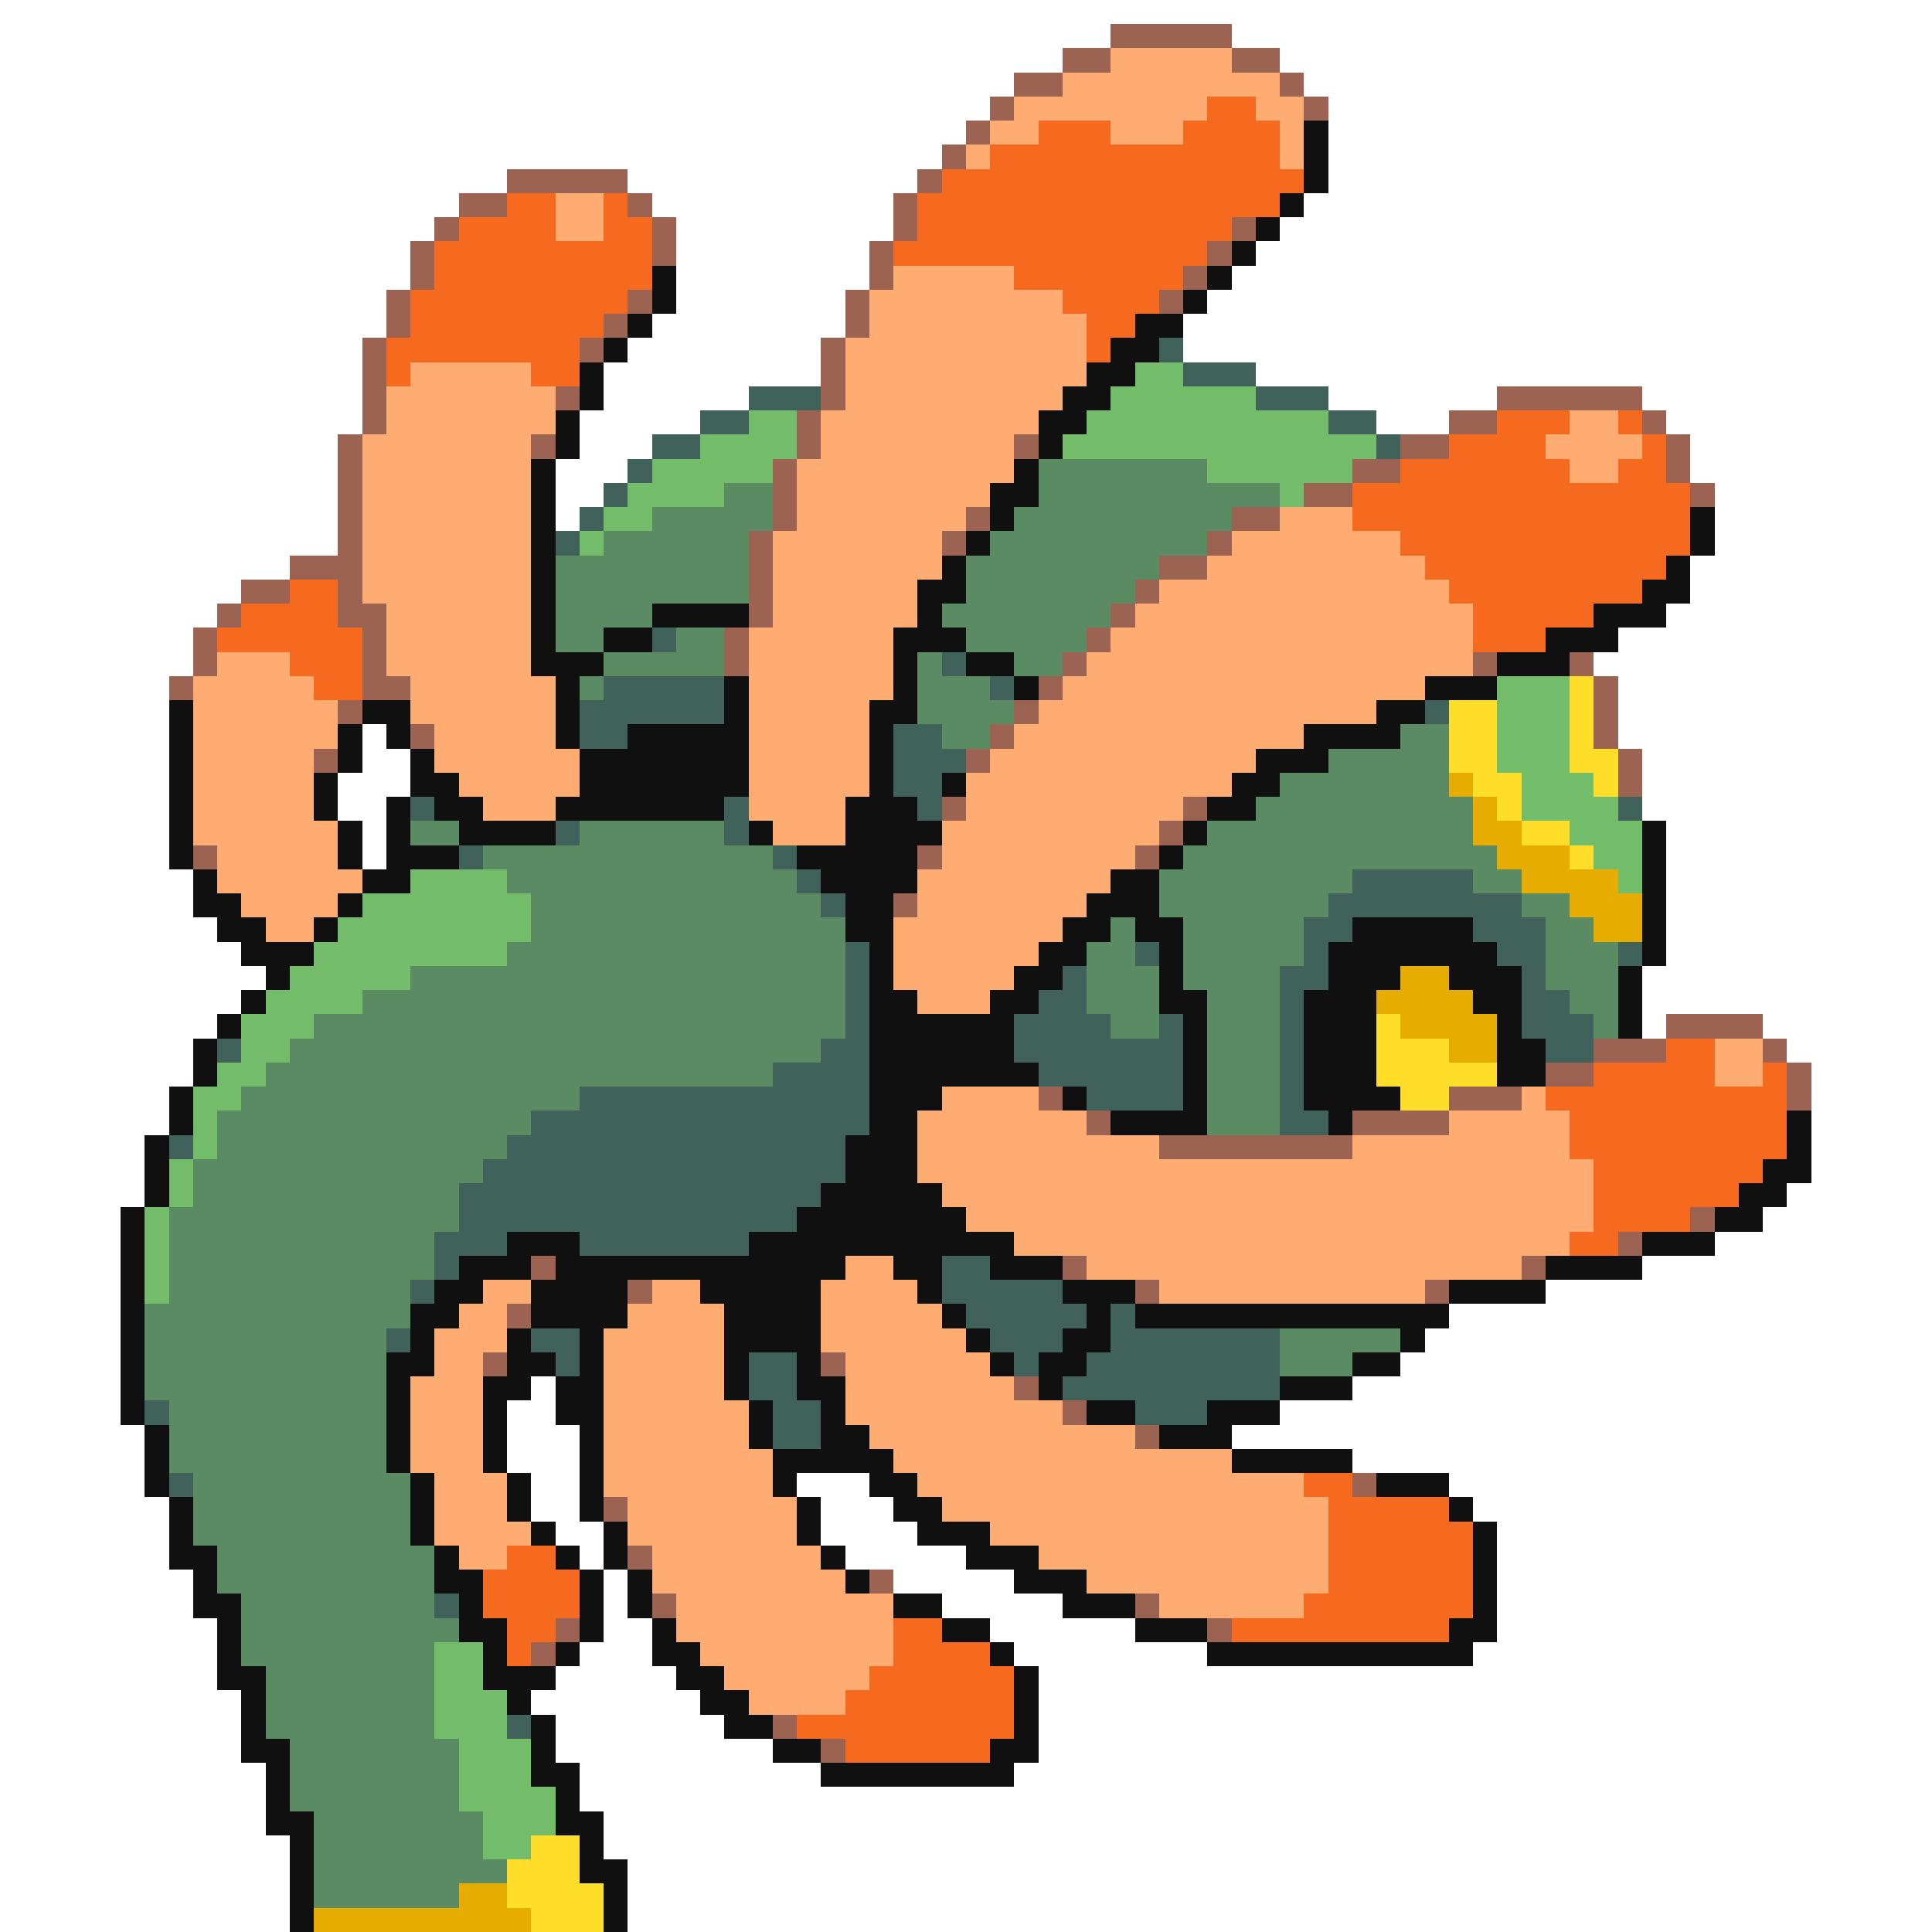 <svg xmlns="http://www.w3.org/2000/svg" viewBox="0 -0.5 80 80" shape-rendering="crispEdges">
<path stroke="#9c6252" d="M46 1h5M44 2h2M51 2h2M42 3h2M53 3h1M41 4h1M54 4h1M40 5h1M39 6h1M21 7h5M38 7h1M19 8h2M26 8h1M37 8h1M18 9h1M27 9h1M37 9h1M51 9h1M17 10h1M27 10h1M36 10h1M50 10h1M17 11h1M36 11h1M49 11h1M16 12h1M26 12h1M35 12h1M48 12h1M16 13h1M25 13h1M35 13h1M15 14h1M24 14h1M34 14h1M15 15h1M34 15h1M15 16h1M23 16h1M34 16h1M62 16h6M15 17h1M33 17h1M60 17h2M68 17h1M14 18h1M22 18h1M33 18h1M42 18h1M58 18h2M69 18h1M14 19h1M32 19h1M56 19h2M69 19h1M14 20h1M32 20h1M54 20h2M70 20h1M14 21h1M32 21h1M40 21h1M51 21h2M14 22h1M31 22h1M39 22h1M50 22h1M12 23h3M31 23h1M48 23h2M10 24h2M14 24h1M31 24h1M47 24h1M9 25h1M14 25h2M31 25h1M46 25h1M8 26h1M15 26h1M30 26h1M45 26h1M8 27h1M15 27h1M30 27h1M44 27h1M61 27h1M65 27h1M7 28h1M15 28h2M43 28h1M66 28h1M14 29h1M42 29h1M66 29h1M17 30h1M41 30h1M66 30h1M13 31h1M40 31h1M67 31h1M67 32h1M39 33h1M49 33h1M48 34h1M8 35h1M38 35h1M47 35h1M37 37h1M69 42h4M66 43h3M73 43h1M64 44h2M74 44h1M43 45h1M60 45h3M74 45h1M45 46h1M56 46h4M48 47h8M70 50h1M67 51h1M22 52h1M44 52h1M63 52h1M26 53h1M47 53h1M59 53h1M21 54h1M20 56h1M34 56h1M42 57h1M44 58h1M47 59h1M56 61h1M25 62h1M26 64h1M36 65h1M27 66h1M47 66h1M23 67h1M50 67h1M22 68h1M32 71h1M34 72h1" />
<path stroke="#ffac73" d="M46 2h5M44 3h9M42 4h8M52 4h2M41 5h2M46 5h3M53 5h1M40 6h1M53 6h1M23 8h2M23 9h2M37 11h5M36 12h8M36 13h9M35 14h10M17 15h5M35 15h10M16 16h7M35 16h9M16 17h7M34 17h9M65 17h2M15 18h7M34 18h8M64 18h4M15 19h7M33 19h9M65 19h2M15 20h7M33 20h8M15 21h7M33 21h7M53 21h3M15 22h7M32 22h7M51 22h7M15 23h7M32 23h7M50 23h9M15 24h7M32 24h6M48 24h12M16 25h6M32 25h6M47 25h14M16 26h6M31 26h6M46 26h15M9 27h3M16 27h6M31 27h6M45 27h16M8 28h5M17 28h6M31 28h6M44 28h15M8 29h6M17 29h6M31 29h5M43 29h14M8 30h6M18 30h5M31 30h5M42 30h12M8 31h5M18 31h6M31 31h5M41 31h11M8 32h5M19 32h5M31 32h5M40 32h11M8 33h5M20 33h3M31 33h4M40 33h9M8 34h6M32 34h3M39 34h9M9 35h5M39 35h8M9 36h6M38 36h8M10 37h4M38 37h7M11 38h2M37 38h7M37 39h6M37 40h5M38 41h3M71 43h2M71 44h2M39 45h4M63 45h1M38 46h7M60 46h5M38 47h10M56 47h9M38 48h28M39 49h27M40 50h26M42 51h23M35 52h2M45 52h18M20 53h2M27 53h2M34 53h4M48 53h11M19 54h2M26 54h4M34 54h5M18 55h3M25 55h5M34 55h6M18 56h2M25 56h5M35 56h6M17 57h3M25 57h5M35 57h7M17 58h3M25 58h6M35 58h9M17 59h3M25 59h6M36 59h11M17 60h3M25 60h7M37 60h14M18 61h3M25 61h7M38 61h16M18 62h3M26 62h7M39 62h16M18 63h4M26 63h7M41 63h14M19 64h2M27 64h7M43 64h12M27 65h8M45 65h10M28 66h9M48 66h6M28 67h9M29 68h8M30 69h6M31 70h4" />
<path stroke="#f66a20" d="M50 4h2M43 5h3M49 5h4M41 6h12M39 7h15M21 8h2M25 8h1M38 8h15M19 9h4M25 9h2M38 9h13M18 10h9M37 10h13M18 11h9M42 11h7M17 12h9M44 12h4M17 13h8M45 13h2M16 14h8M45 14h1M16 15h1M22 15h2M62 17h3M67 17h1M60 18h4M68 18h1M58 19h7M67 19h2M56 20h14M56 21h14M58 22h12M59 23h10M12 24h2M60 24h8M10 25h4M61 25h5M9 26h6M61 26h3M12 27h3M13 28h2M69 43h2M66 44h5M73 44h1M64 45h10M65 46h9M65 47h9M66 48h7M66 49h6M66 50h4M65 51h2M54 61h2M55 62h5M55 63h6M21 64h2M55 64h6M20 65h4M55 65h6M20 66h4M54 66h7M21 67h2M37 67h2M51 67h9M21 68h1M37 68h4M36 69h6M35 70h7M33 71h9M35 72h6" />
<path stroke="#101010" d="M54 5h1M54 6h1M54 7h1M53 8h1M52 9h1M51 10h1M27 11h1M50 11h1M27 12h1M49 12h1M26 13h1M47 13h2M25 14h1M46 14h2M24 15h1M45 15h2M24 16h1M44 16h2M23 17h1M43 17h2M23 18h1M43 18h1M22 19h1M42 19h1M22 20h1M41 20h2M22 21h1M41 21h1M70 21h1M22 22h1M40 22h1M70 22h1M22 23h1M39 23h1M69 23h1M22 24h1M38 24h2M68 24h2M22 25h1M27 25h4M38 25h1M66 25h3M22 26h1M25 26h2M37 26h3M64 26h3M22 27h3M37 27h1M40 27h2M62 27h3M23 28h1M30 28h1M37 28h1M42 28h1M59 28h3M7 29h1M15 29h2M23 29h1M30 29h1M36 29h2M57 29h2M7 30h1M14 30h1M16 30h1M23 30h1M26 30h5M36 30h1M54 30h4M7 31h1M14 31h1M17 31h1M24 31h7M36 31h1M52 31h3M7 32h1M13 32h1M17 32h2M24 32h7M36 32h1M39 32h1M51 32h2M7 33h1M13 33h1M16 33h1M18 33h2M23 33h7M35 33h3M50 33h2M7 34h1M14 34h1M16 34h1M19 34h4M31 34h1M35 34h4M49 34h1M68 34h1M7 35h1M14 35h1M16 35h3M33 35h5M48 35h1M68 35h1M8 36h1M15 36h2M34 36h4M46 36h2M68 36h1M8 37h2M14 37h1M35 37h2M45 37h3M68 37h1M9 38h2M13 38h1M35 38h2M44 38h2M47 38h2M56 38h5M68 38h1M10 39h3M36 39h1M43 39h2M48 39h1M55 39h7M68 39h1M11 40h1M36 40h1M42 40h2M48 40h1M55 40h3M60 40h3M67 40h1M10 41h1M36 41h2M41 41h2M48 41h2M54 41h3M61 41h2M67 41h1M9 42h1M36 42h6M49 42h1M54 42h3M62 42h1M67 42h1M8 43h1M36 43h6M49 43h1M54 43h3M62 43h2M8 44h1M36 44h7M49 44h1M54 44h3M62 44h2M7 45h1M36 45h3M44 45h1M49 45h1M54 45h4M7 46h1M36 46h2M46 46h4M55 46h1M74 46h1M6 47h1M35 47h3M74 47h1M6 48h1M35 48h3M73 48h2M6 49h1M34 49h5M72 49h2M5 50h1M33 50h7M71 50h2M5 51h1M21 51h3M31 51h11M68 51h3M5 52h1M19 52h3M23 52h12M37 52h2M41 52h3M64 52h4M5 53h1M18 53h2M22 53h4M29 53h5M38 53h1M44 53h3M60 53h4M5 54h1M17 54h2M22 54h4M30 54h4M39 54h1M45 54h1M47 54h13M5 55h1M17 55h1M21 55h1M24 55h1M30 55h4M40 55h1M44 55h2M58 55h1M5 56h1M16 56h2M21 56h2M24 56h1M30 56h1M33 56h1M41 56h1M43 56h2M56 56h2M5 57h1M16 57h1M20 57h2M23 57h2M30 57h1M33 57h2M43 57h1M53 57h3M5 58h1M16 58h1M20 58h1M23 58h2M31 58h1M34 58h1M45 58h2M50 58h3M6 59h1M16 59h1M20 59h1M24 59h1M31 59h1M34 59h2M48 59h3M6 60h1M16 60h1M20 60h1M24 60h1M32 60h5M51 60h5M6 61h1M17 61h1M21 61h1M24 61h1M32 61h1M36 61h2M57 61h3M7 62h1M17 62h1M21 62h1M24 62h1M33 62h1M37 62h2M60 62h1M7 63h1M17 63h1M22 63h1M25 63h1M33 63h1M38 63h3M61 63h1M7 64h2M18 64h1M23 64h1M25 64h1M34 64h1M40 64h3M61 64h1M8 65h1M18 65h2M24 65h1M26 65h1M35 65h1M42 65h3M61 65h1M8 66h2M19 66h1M24 66h1M26 66h1M37 66h2M44 66h3M61 66h1M9 67h1M19 67h2M24 67h1M27 67h1M39 67h2M47 67h3M60 67h2M9 68h1M20 68h1M23 68h1M27 68h2M41 68h1M50 68h11M9 69h2M20 69h3M28 69h2M42 69h1M10 70h1M21 70h1M29 70h2M42 70h1M10 71h1M22 71h1M30 71h2M42 71h1M10 72h2M22 72h1M32 72h2M41 72h2M11 73h1M22 73h2M34 73h8M11 74h1M23 74h1M11 75h2M23 75h2M12 76h1M24 76h1M12 77h1M24 77h2M12 78h1M25 78h1M12 79h1M25 79h1" />
<path stroke="#41625a" d="M48 14h1M49 15h3M31 16h3M52 16h3M29 17h2M55 17h2M27 18h2M57 18h1M26 19h1M25 20h1M24 21h1M23 22h1M27 26h1M39 27h1M25 28h5M41 28h1M24 29h6M59 29h1M24 30h2M37 30h2M37 31h3M37 32h2M17 33h1M30 33h1M38 33h1M67 33h1M23 34h1M30 34h1M19 35h1M32 35h1M33 36h1M56 36h5M34 37h1M55 37h8M54 38h2M61 38h3M35 39h1M47 39h1M54 39h1M62 39h2M67 39h1M35 40h1M44 40h1M53 40h2M63 40h1M35 41h1M43 41h2M53 41h1M63 41h2M35 42h1M42 42h4M48 42h1M53 42h1M63 42h3M9 43h1M34 43h2M42 43h7M53 43h1M64 43h2M32 44h4M43 44h6M53 44h1M24 45h12M45 45h4M53 45h1M22 46h14M53 46h2M7 47h1M21 47h14M20 48h15M19 49h15M19 50h14M18 51h3M24 51h7M18 52h1M39 52h2M17 53h1M39 53h5M40 54h5M46 54h1M16 55h1M22 55h2M41 55h3M46 55h7M23 56h1M31 56h2M42 56h1M45 56h8M31 57h2M44 57h9M6 58h1M32 58h2M47 58h3M32 59h2M7 61h1M18 66h1M21 71h1" />
<path stroke="#73bd6a" d="M47 15h2M46 16h6M31 17h2M45 17h10M29 18h4M44 18h13M27 19h5M50 19h6M26 20h4M53 20h1M25 21h2M24 22h1M62 28h3M62 29h3M62 30h3M62 31h3M63 32h3M63 33h4M65 34h3M66 35h2M17 36h4M67 36h1M15 37h7M14 38h8M13 39h8M12 40h5M11 41h4M10 42h3M10 43h2M9 44h2M8 45h2M8 46h1M8 47h1M7 48h1M7 49h1M6 50h1M6 51h1M6 52h1M6 53h1M18 68h2M18 69h2M18 70h3M18 71h3M19 72h3M19 73h3M19 74h4M20 75h3M20 76h2" />
<path stroke="#5a8b62" d="M43 19h7M30 20h2M43 20h10M27 21h5M42 21h9M25 22h6M41 22h9M23 23h8M40 23h8M23 24h8M40 24h7M23 25h4M39 25h7M23 26h2M28 26h2M40 26h5M25 27h5M38 27h1M42 27h2M24 28h1M38 28h3M38 29h4M39 30h2M58 30h2M55 31h5M53 32h7M52 33h9M17 34h2M24 34h6M50 34h11M20 35h12M49 35h13M21 36h12M48 36h8M61 36h2M22 37h12M48 37h7M63 37h2M22 38h13M46 38h1M49 38h5M64 38h2M21 39h14M45 39h2M49 39h5M64 39h3M17 40h18M45 40h3M49 40h4M64 40h3M15 41h20M45 41h3M50 41h3M65 41h2M13 42h22M46 42h2M50 42h3M66 42h1M12 43h22M50 43h3M11 44h21M50 44h3M10 45h14M50 45h3M9 46h13M50 46h3M9 47h12M8 48h12M8 49h11M7 50h12M7 51h11M7 52h11M7 53h10M6 54h11M6 55h10M53 55h5M6 56h10M53 56h3M6 57h10M7 58h9M7 59h9M7 60h9M8 61h9M8 62h9M8 63h9M9 64h9M9 65h9M10 66h8M10 67h9M10 68h8M11 69h7M11 70h7M11 71h7M12 72h7M12 73h7M12 74h7M13 75h7M13 76h7M13 77h8M13 78h6" />
<path stroke="#ffde29" d="M65 28h1M60 29h2M65 29h1M60 30h2M65 30h1M60 31h2M65 31h2M61 32h2M66 32h1M62 33h1M63 34h2M65 35h1M57 42h1M57 43h3M57 44h5M58 45h2M22 76h2M21 77h3M21 78h4M22 79h3" />
<path stroke="#e6ac00" d="M60 32h1M61 33h1M61 34h2M62 35h3M63 36h4M65 37h3M66 38h2M58 40h2M57 41h4M58 42h4M60 43h2M19 78h2M13 79h9" />
</svg>